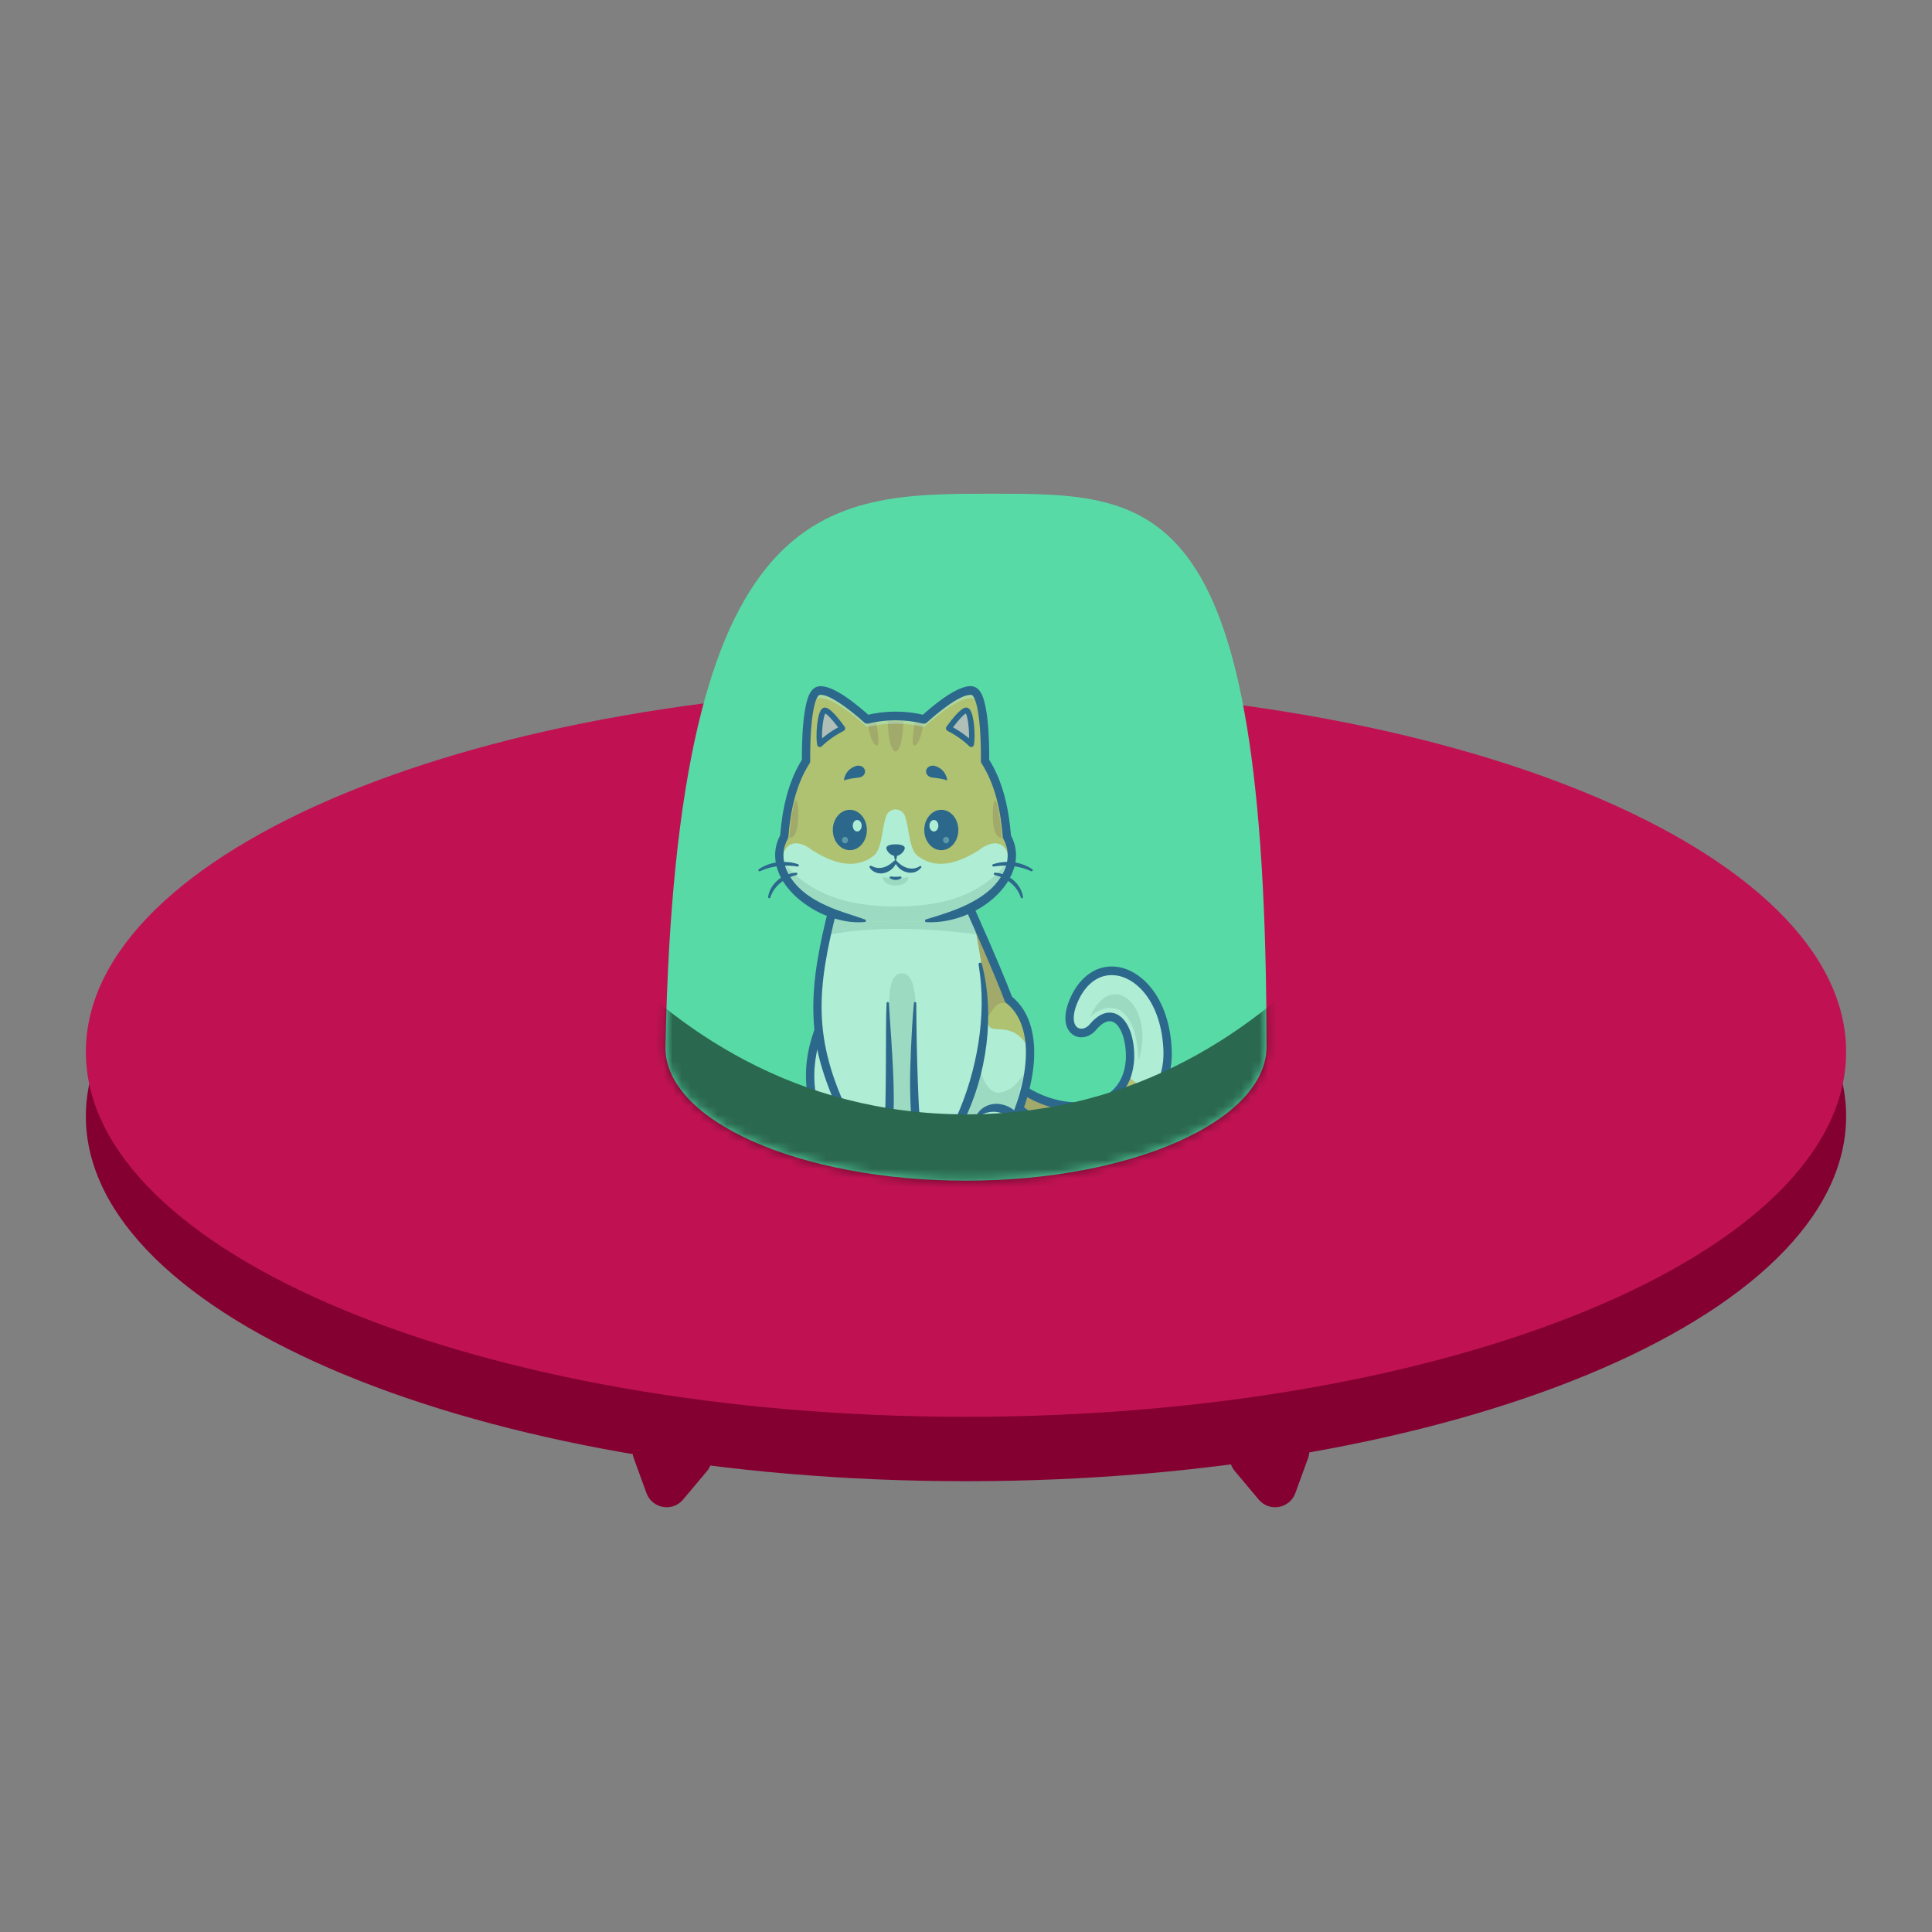 <svg width="214" height="214" viewBox="0 0 214 214" fill="none" xmlns="http://www.w3.org/2000/svg">
    <rect x="0" y="0" width="214" height="214" fill="#808080" stroke="none"/>
    <path
        d="M107 164.067C160.842 164.067 204.489 145.969 204.489 123.644C204.489 101.32 160.842 83.222 107 83.222C53.158 83.222 9.511 101.32 9.511 123.644C9.511 145.969 53.158 164.067 107 164.067Z"
        fill="#840031" />
    <path
        d="M107 156.933C160.842 156.933 204.489 138.836 204.489 116.511C204.489 94.186 160.842 76.089 107 76.089C53.158 76.089 9.511 94.186 9.511 116.511C9.511 138.836 53.158 156.933 107 156.933Z"
        fill="#C01252" />
    <path
        d="M75.663 166.102C74.486 167.504 72.233 167.106 71.607 165.387L70.198 161.517C69.572 159.796 71.043 158.044 72.846 158.362L76.901 159.077C78.704 159.395 79.487 161.545 78.31 162.947L75.663 166.102Z"
        fill="#840031" />
    <path
        d="M143.479 165.387C142.853 167.107 140.6 167.504 139.423 166.102L136.776 162.947C135.599 161.545 136.382 159.395 138.185 159.077L142.24 158.362C144.043 158.044 145.514 159.797 144.888 161.517L143.479 165.387Z"
        fill="#840031" />
    <path
        d="M140.288 115.931C140.288 124.131 125.385 130.778 107 130.778C88.615 130.778 73.552 124.13 73.712 115.931C74.901 54.689 91.51 54.689 109.895 54.689C128.279 54.689 140.288 54.689 140.288 115.931Z"
        fill="#58DAA6" />
    <mask id="mask0_583_167" style="mask-type:alpha" maskUnits="userSpaceOnUse" x="73" y="54"
        width="68" height="77">
        <path
            d="M140.288 115.931C140.288 124.131 125.385 130.778 107 130.778C88.615 130.778 73.552 124.13 73.712 115.931C74.901 54.689 91.51 54.689 109.895 54.689C128.279 54.689 140.288 54.689 140.288 115.931Z"
            fill="#58DAA6" fill-opacity="0.52" />
    </mask>
    <g mask="url(#mask0_583_167)">
        <path
            d="M91.472 112.411C91.472 112.411 88.117 117.998 90.716 123.902L94.957 124.707C94.957 124.707 93.77 118.32 93.937 117.863C94.105 117.405 92.405 112.732 92.343 112.411C92.28 112.091 91.472 112.411 91.472 112.411Z"
            fill="white" />
        <path
            d="M94.957 125.185C94.929 125.185 94.902 125.183 94.874 125.177L90.633 124.373C90.485 124.345 90.36 124.243 90.297 124.101C88.9 120.925 89.186 117.848 89.673 115.826C90.199 113.643 91.046 112.217 91.082 112.158C91.135 112.069 91.215 112.001 91.308 111.964C91.599 111.849 92.138 111.685 92.488 111.886C92.649 111.978 92.757 112.131 92.794 112.316C92.813 112.397 92.971 112.866 93.124 113.319C94.286 116.759 94.486 117.603 94.381 117.988C94.343 118.474 94.871 121.721 95.409 124.616C95.437 124.771 95.391 124.931 95.284 125.043C95.197 125.135 95.079 125.185 94.957 125.185ZM91.037 123.476L94.379 124.11C93.421 118.882 93.438 117.986 93.489 117.754C93.478 117.255 92.592 114.632 92.256 113.636C92.107 113.193 92.018 112.929 91.965 112.762C91.91 112.773 91.846 112.789 91.783 112.808C91.309 113.689 88.968 118.476 91.037 123.476Z"
            fill="#030075" />
        <path
            d="M93.937 125.522C93.937 125.522 89.275 126.184 89.059 125.34C88.558 123.377 91.711 121.571 93.581 123.603"
            fill="white" />
        <path
            d="M93.999 125.997C92.882 126.2 89.588 126.683 88.775 125.821C88.7 125.74 88.621 125.622 88.584 125.475L88.552 125.292C88.449 124.698 88.656 124.053 88.983 123.605C89.484 122.91 90.329 122.503 91.144 122.634C91.207 122.646 91.25 122.709 91.239 122.775C91.233 122.814 91.21 122.845 91.179 122.862C90.858 123.054 90.577 123.239 90.33 123.452C89.843 123.863 89.364 124.452 89.516 125.114L89.535 125.208C89.522 125.152 89.495 125.114 89.483 125.1C89.789 125.206 90.314 125.229 90.703 125.229C91.755 125.224 92.823 125.128 93.875 125.048C94.457 125.009 94.569 125.871 93.999 125.997Z"
            fill="#030075" />
        <path
            d="M111.833 121.831C116.58 127.014 125.798 125.957 128.544 120.279C129.094 119.142 129.385 117.819 129.328 116.324C128.954 107.236 121.121 104.514 118.718 111.386C117.721 114.446 119.977 115.125 121.092 113.726C123.324 111.111 125.258 113.58 125.173 117.246C125.14 117.903 125.033 118.491 124.86 119.017C123.359 123.65 116.944 123.371 112.933 120.417L111.833 121.831Z"
            fill="white" />
        <path fill-rule="evenodd" clip-rule="evenodd"
            d="M111.833 121.831C115.506 125.842 121.857 126.116 125.813 123.403C125.815 123.403 125.817 123.401 125.819 123.399C126.974 122.608 127.924 121.561 128.544 120.279C126.709 120.839 125.519 119.878 124.86 119.017C123.76 122.413 120.017 123.169 116.519 122.166C115.246 121.802 114.004 121.205 112.933 120.416L111.833 121.831Z"
            fill="#FFAC42" />
        <path fill-rule="evenodd" clip-rule="evenodd"
            d="M111.833 121.831C115.506 125.842 121.857 126.116 125.813 123.403C120.135 126.145 116.549 122.237 116.549 122.237L116.519 122.166C115.246 121.803 114.004 121.205 112.933 120.417L111.833 121.831Z"
            fill="#E57C35" />
        <path
            d="M119.773 125.664C119.084 125.664 118.393 125.606 117.709 125.487C115.249 125.06 113.102 123.91 111.501 122.162C111.326 121.97 111.333 121.667 111.517 121.485C111.7 121.303 111.992 121.31 112.167 121.501C115.411 125.042 120.616 125.35 124.08 123.824C127.251 122.427 128.997 119.7 128.869 116.342C128.656 111.184 126.046 108.43 123.71 108.056C121.733 107.738 120.029 109.043 119.153 111.546C118.718 112.884 118.989 113.609 119.389 113.842C119.79 114.075 120.358 113.898 120.738 113.42C120.742 113.416 120.745 113.411 120.748 113.407C122.003 111.938 123.075 112.08 123.602 112.297C124.893 112.825 125.69 114.772 125.633 117.257C125.633 117.261 125.633 117.266 125.632 117.271C125.479 120.276 123.901 121.686 122.604 122.339C119.901 123.701 115.722 123.056 112.667 120.806C112.46 120.653 112.411 120.355 112.557 120.139C112.704 119.923 112.991 119.872 113.199 120.025C115.996 122.086 119.783 122.696 122.203 121.478C123.741 120.703 124.609 119.233 124.713 117.227C124.757 115.247 124.149 113.549 123.265 113.187C122.595 112.913 121.904 113.496 121.441 114.037C120.777 114.865 119.727 115.134 118.94 114.677C118.589 114.473 117.505 113.622 118.283 111.233C118.284 111.23 118.285 111.227 118.286 111.223C119.309 108.299 121.441 106.723 123.85 107.11C126.545 107.542 129.553 110.603 129.788 116.303C129.863 118.269 129.38 120.028 128.354 121.533C127.43 122.888 126.076 123.985 124.439 124.706C123.002 125.339 121.396 125.664 119.773 125.664Z"
            fill="#030075" />
        <path
            d="M120.745 112.631C123.081 110.581 125.886 111.445 126.11 117.491C128.008 111.644 123.227 107.087 120.745 112.631Z"
            fill="#DBDBDB" />
        <path
            d="M92.16 103.319L96.237 125.356C101.958 125.727 107.119 125.773 111.757 125.515C113.377 122.099 114.151 118.927 114.092 116.318C114.039 113.852 113.244 111.888 111.715 110.699C110.786 108.227 109.06 104.284 108.09 102.098C107.66 101.131 107.378 100.507 107.378 100.507L92.292 100.131L92.16 103.319Z"
            fill="white" />
        <path
            d="M112.319 123.144C112.319 123.144 113.174 120.119 113.352 118.83C113.352 118.83 112.771 120.539 110.93 120.987C109.089 121.436 108.453 117.99 108.453 117.99C108.453 117.99 106.345 123.586 106.523 123.949C106.701 124.312 107.036 124.782 107.057 124.696C107.077 124.611 109.24 122.724 110.465 122.917C111.689 123.109 112.3 123.629 112.3 123.629L112.319 123.144Z"
            fill="#DBDBDB" />
        <path
            d="M101.557 125.186C101.557 125.186 101.215 121.751 101.057 120.213C100.9 118.675 102.55 108.176 100.105 107.82C97.66 107.463 98.662 113.549 98.756 117.966C98.851 122.383 98.598 124.391 98.346 124.981C98.094 125.572 101.757 125.632 101.557 125.186Z"
            fill="#DBDBDB" />
        <path
            d="M108.044 101.619L108.738 103.566C102.588 102.723 96.769 102.587 91.472 103.566L92.57 100.568L107.378 100.507L108.044 101.619Z"
            fill="#DBDBDB" />
        <path fill-rule="evenodd" clip-rule="evenodd"
            d="M107.897 102.075C107.897 102.075 107.91 102.144 107.934 102.272V102.274C108.168 103.509 109.397 110.167 109.417 112.631C109.417 112.73 109.417 112.82 109.413 112.905C109.323 115.261 111.999 112.391 114.092 116.318C114.054 114.541 113.631 113.023 112.825 111.871C112.512 111.425 112.142 111.032 111.715 110.699C110.795 108.253 109.093 104.361 108.12 102.163C108.109 102.142 108.1 102.119 108.09 102.098L107.897 102.075Z"
            fill="#FFAC42" />
        <path fill-rule="evenodd" clip-rule="evenodd"
            d="M107.934 102.272V102.274C108.168 103.508 109.397 110.167 109.417 112.63C109.75 112.2 110.103 111.392 110.718 111.145C111.594 110.793 112.828 112.062 112.828 112.062L112.825 111.87C112.512 111.424 112.142 111.032 111.715 110.699C110.795 108.252 109.093 104.36 108.12 102.162C108.052 102.193 107.991 102.229 107.934 102.272Z"
            fill="#E57C35" />
        <path
            d="M105.667 126.155C102.674 126.155 99.512 126.047 96.209 125.833C95.999 125.819 95.825 125.66 95.786 125.445L91.707 103.409C91.701 103.372 91.698 103.335 91.7 103.298L91.832 100.11C91.843 99.85 92.051 99.648 92.303 99.653L107.389 100.029C107.564 100.033 107.72 100.139 107.795 100.303C107.824 100.369 110.744 106.833 112.097 110.401C113.695 111.706 114.545 113.823 114.557 116.532C114.569 119.229 113.744 122.409 112.171 125.726C112.097 125.881 111.949 125.983 111.783 125.992C109.837 126.101 107.795 126.155 105.667 126.155ZM96.622 124.9C101.993 125.238 106.983 125.288 111.463 125.051C112.897 121.958 113.648 119.019 113.637 116.536C113.626 114.079 112.867 112.194 111.44 111.083C111.372 111.03 111.319 110.957 111.288 110.874C110.119 107.768 107.655 102.254 107.083 100.979L92.732 100.621L92.621 103.283L96.622 124.9Z"
            fill="#030075" />
        <path
            d="M92.966 125.183C93.058 126.581 97.411 126.59 98.269 125.572C98.365 125.457 98.451 125.3 98.528 125.107C99.143 123.57 98.667 119.937 98.671 117.002L98.849 115.95L93.575 103.26L92.609 100.937L92.456 100.568C92.241 101.395 92.048 102.188 91.875 102.946C91.827 103.149 91.783 103.35 91.739 103.549C89.713 112.79 90.841 117.183 93.842 123.705C93.842 123.705 92.876 123.786 92.966 125.183Z"
            fill="white" />
        <path
            d="M98.353 125.107C98.968 123.57 98.714 119.763 98.717 116.828L98.673 115.95C98.707 116.574 98.741 117.248 98.756 117.966C98.852 122.383 98.598 124.391 98.346 124.981C98.326 125.027 98.331 125.069 98.353 125.107Z"
            fill="#DBDBDB" />
        <path
            d="M91.472 103.566C91.503 103.56 91.532 103.555 91.564 103.549C92.169 103.44 92.957 103.344 93.575 103.26L92.609 100.938L91.7 102.946L91.472 103.566Z"
            fill="#DBDBDB" />
        <path
            d="M92.726 100.693C90.448 109.62 89.994 115.047 94.081 123.498C94.081 123.498 93.703 124.182 93.703 124.182C93.718 124.18 93.711 124.181 93.712 124.181C93.314 124.259 93.227 124.747 93.257 125.124C93.302 125.526 94.304 125.712 94.649 125.755C95.505 125.86 97.087 125.833 97.745 125.258C97.855 125.035 97.899 124.713 97.939 124.431C98.023 123.752 98.052 123.065 98.075 122.374C98.135 119.568 98.128 116.751 98.145 113.941C98.151 112.999 98.159 112.058 98.203 111.115C98.206 111.04 98.268 110.982 98.34 110.986C98.408 110.99 98.461 111.046 98.464 111.115C98.565 112.986 98.721 114.861 98.824 116.74C98.91 118.414 99.347 124.832 98.429 125.903C97.423 126.998 94.286 126.994 93.068 126.285C92.67 126.073 92.308 125.634 92.322 125.126C92.262 124.26 92.712 123.338 93.628 123.228C93.633 123.226 93.25 123.911 93.251 123.912C92.423 122.109 91.638 120.266 91.058 118.329C89.844 114.463 89.88 110.266 90.563 106.304C90.89 104.327 91.338 102.377 91.838 100.442C92.008 99.847 92.867 100.061 92.726 100.693Z"
            fill="#030075" />
        <path
            d="M93.611 123.23C94.783 123.243 95.946 123.534 97.007 124.039C97.108 124.085 97.055 124.248 96.948 124.22C95.891 123.984 94.779 123.953 93.721 124.18C93.036 124.324 92.911 123.262 93.611 123.23Z"
            fill="#030075" />
        <path
            d="M100.959 119.415C100.997 120.16 100.729 120.909 100.81 121.617C100.81 121.619 101.103 121.526 101.103 121.526C101.274 123.012 101.24 124.422 101.557 125.185C101.639 125.384 101.726 125.547 101.816 125.664C102.626 126.725 106.975 126.933 107.13 125.541C107.286 124.15 106.324 124.021 106.324 124.021C108.473 119.565 108.935 115.364 109.049 111.145L101.157 116.31L101.301 116.385C101.262 117.241 100.914 118.464 100.959 119.415Z"
            fill="white" />
        <path
            d="M101.556 125.185C101.556 125.185 101.104 123.242 100.809 121.621C100.98 123.106 101.24 124.421 101.556 125.185Z"
            fill="#DBDBDB" />
        <path
            d="M100.631 119.415C100.729 118.628 100.964 117.491 101.157 116.31L100.618 116.662C100.58 117.518 100.587 118.464 100.631 119.415Z"
            fill="#DBDBDB" />
        <path
            d="M108.754 106.761C110.23 112.448 109.313 119.026 106.736 124.235L106.384 123.546C106.427 123.553 106.436 123.555 106.471 123.563C107.369 123.781 107.711 124.739 107.595 125.594C107.551 126.076 107.176 126.452 106.79 126.634C105.541 127.271 102.438 127.119 101.476 125.991C101.432 125.938 101.384 125.861 101.353 125.799C101.164 125.408 101.115 125.019 101.049 124.62C100.946 123.902 100.899 123.18 100.863 122.461C100.725 119.608 100.865 116.778 101.02 113.938C101.075 112.994 101.144 112.051 101.23 111.109C101.237 111.034 101.301 110.979 101.373 110.986C101.44 110.993 101.491 111.053 101.491 111.122C101.507 113.949 101.553 116.776 101.657 119.599C101.715 121.002 101.743 122.405 101.879 123.797C101.941 124.315 101.978 124.901 102.177 125.366C102.883 126.056 104.913 126.145 105.845 125.935C106.125 125.873 106.582 125.743 106.665 125.49C106.682 125.359 106.686 125.211 106.673 125.086C106.642 124.788 106.52 124.568 106.257 124.494C106.257 124.494 106.25 124.493 106.266 124.495L105.914 123.806C107.098 121.184 107.92 118.391 108.374 115.532C108.598 114.1 108.724 112.648 108.736 111.197C108.747 109.74 108.634 108.283 108.395 106.846C108.378 106.741 108.445 106.642 108.546 106.624C108.639 106.607 108.729 106.668 108.754 106.761Z"
            fill="#030075" />
        <path
            d="M106.248 124.492C105.201 124.213 104.09 124.188 103.023 124.371C102.916 124.394 102.869 124.229 102.972 124.187C104.056 123.736 105.231 123.504 106.402 123.549C107.099 123.616 106.927 124.669 106.248 124.492Z"
            fill="#030075" />
        <path
            d="M107.897 125.522C107.897 125.522 112.559 126.184 112.775 125.34C113.277 123.377 110.124 121.571 108.253 123.603"
            fill="white" />
        <path
            d="M107.96 125.048C108.88 125.13 109.817 125.206 110.73 125.226C111.245 125.223 111.809 125.247 112.291 125.098C112.323 125.087 112.346 125.074 112.35 125.072C112.355 125.07 112.332 125.079 112.3 125.139C112.294 125.153 112.284 125.171 112.28 125.189C112.304 125.107 112.333 124.883 112.308 124.748C112.269 124.414 112.066 124.077 111.783 123.807C111.034 123.092 109.874 122.978 108.94 123.37C108.736 123.453 108.539 123.567 108.328 123.686C108.232 123.746 108.116 123.622 108.173 123.524C108.696 122.533 109.895 122.092 110.936 122.329C112.327 122.594 113.673 123.936 113.263 125.511C112.973 126.414 111.408 126.3 110.706 126.304C109.735 126.272 108.792 126.164 107.835 125.997C107.259 125.876 107.374 125.003 107.96 125.048Z"
            fill="#030075" />
        <g id='head'>
            <path
                d="M86.625 96.365C86.736 96.663 86.879 96.957 87.049 97.247C87.05 97.25 87.053 97.254 87.053 97.254L87.055 97.256C88.338 99.421 91.228 101.297 95.229 101.911C95.235 101.912 95.241 101.912 95.248 101.913C95.339 101.928 95.43 101.941 95.52 101.952C95.619 101.965 95.718 101.978 95.818 101.991C96.945 102.071 98.071 102.112 99.198 102.112C100.324 102.112 101.45 102.071 102.577 101.991C102.677 101.978 102.776 101.965 102.875 101.952C102.965 101.941 103.056 101.928 103.147 101.913C103.154 101.912 103.16 101.912 103.166 101.911C103.736 101.823 104.283 101.711 104.806 101.573C107.959 100.757 110.24 99.112 111.34 97.256C111.513 96.964 111.658 96.665 111.77 96.365C112.239 95.128 112.187 93.843 111.531 92.675C111.265 89.178 110.468 86.4 109.108 84.293V84.292C109.111 84.166 109.225 77.948 108.067 76.713C106.895 75.465 102.347 79.683 102.347 79.683L102.318 79.675C101.292 79.427 100.246 79.301 99.198 79.301C98.149 79.301 97.103 79.427 96.077 79.675L96.048 79.683C96.048 79.683 91.5 75.465 90.328 76.713C89.17 77.948 89.284 84.166 89.287 84.292V84.293C87.927 86.4 87.13 89.178 86.864 92.675C86.209 93.843 86.156 95.128 86.625 96.365Z"
                fill="white" />
            <path
                d="M100.61 97.135C99.71 97.356 98.766 97.338 97.786 97.135C97.786 98.404 100.61 98.404 100.61 97.135Z"
                fill="#DBDBDB" />
            <path
                d="M87.086 95.855C87.456 98.221 90.182 99.986 93.589 101.573C94.112 101.711 94.659 101.824 95.229 101.911C95.234 101.912 95.241 101.912 95.248 101.914C95.339 101.928 95.43 101.941 95.52 101.952C95.619 101.965 95.718 101.978 95.818 101.991C96.945 102.071 98.071 102.112 99.197 102.112C100.324 102.112 101.45 102.071 102.577 101.991C102.677 101.978 102.776 101.965 102.875 101.952C102.965 101.941 103.056 101.928 103.147 101.914C103.153 101.912 103.16 101.912 103.166 101.911C103.736 101.824 104.283 101.711 104.806 101.573C108.213 99.986 110.939 98.221 111.309 95.855C108.674 98.881 105.056 100.406 99.197 100.406C93.531 100.406 89.721 98.881 87.086 95.855Z"
                fill="#DBDBDB" />
            <path fill-rule="evenodd" clip-rule="evenodd"
                d="M86.625 96.365C86.736 96.663 86.879 96.957 87.049 97.247C87.05 97.25 87.053 97.254 87.053 97.254C85.901 94.17 87.546 92.272 89.961 94.17C92.713 95.925 94.921 96.131 96.622 94.895C97.721 94.254 97.636 91.899 98.142 90.426C98.494 89.401 99.901 89.401 100.252 90.426C100.759 91.899 100.674 94.254 101.773 94.895C103.474 96.131 105.682 95.925 108.434 94.17C110.849 92.272 112.494 94.17 111.34 97.256C111.513 96.964 111.658 96.665 111.77 96.365C112.239 95.128 112.187 93.843 111.531 92.675C111.265 89.178 110.468 86.4 109.108 84.293V84.292C109.111 84.166 109.225 77.948 108.067 76.713C106.895 75.465 102.347 79.683 102.347 79.683L102.318 79.675C101.292 79.427 100.246 79.301 99.198 79.301C98.149 79.301 97.103 79.427 96.077 79.675L96.048 79.683C96.048 79.683 91.5 75.465 90.328 76.713C89.17 77.948 89.284 84.166 89.287 84.292V84.293C87.927 86.4 87.13 89.178 86.864 92.675C86.209 93.843 86.156 95.128 86.625 96.365Z"
                fill="#FFAC42" />
            <path fill-rule="evenodd" clip-rule="evenodd"
                d="M100.069 79.346C100.069 84.543 98.327 84.543 98.327 79.346H100.069Z"
                fill="#E57C35" />
            <path fill-rule="evenodd" clip-rule="evenodd"
                d="M101.412 79.65C101.412 79.65 100.717 83.052 101.412 82.542C102.107 82.032 102.347 79.683 102.347 79.683L101.412 79.65Z"
                fill="#E57C35" />
            <path fill-rule="evenodd" clip-rule="evenodd"
                d="M96.984 79.65C96.984 79.65 97.679 83.052 96.984 82.542C96.289 82.032 96.049 79.683 96.049 79.683L96.984 79.65Z"
                fill="#E57C35" />
            <g opacity="0.48">
                <path
                    d="M89.285 84.126C89.305 82.282 89.451 78.498 90.328 77.563C91.5 76.315 96.048 80.533 96.048 80.533L96.076 80.526C97.103 80.277 98.149 80.151 99.197 80.151C100.246 80.151 101.292 80.277 102.318 80.526L102.347 80.533C102.347 80.533 106.895 76.315 108.067 77.563C108.945 78.498 109.092 82.288 109.111 84.13C109.121 83.131 109.125 77.842 108.067 76.713C106.895 75.465 102.347 79.683 102.347 79.683L102.318 79.675C101.292 79.427 100.246 79.301 99.197 79.301C98.149 79.301 97.103 79.427 96.076 79.675L96.048 79.683C96.048 79.683 91.5 75.465 90.328 76.713C89.272 77.839 89.274 83.114 89.285 84.126Z"
                    fill="white" />
            </g>
            <g opacity="0.37">
                <path
                    d="M109.108 84.294C109.11 84.295 109.111 84.298 109.111 84.298V84.173C109.11 84.242 109.108 84.284 109.108 84.292V84.294Z"
                    fill="white" />
            </g>
            <g opacity="0.37">
                <path
                    d="M89.284 84.3C89.285 84.299 89.287 84.296 89.287 84.296V84.294C89.287 84.284 89.285 84.24 89.285 84.164C89.284 84.211 89.284 84.256 89.284 84.3Z"
                    fill="white" />
            </g>
            <path
                d="M98.177 93.935C98.177 94.213 98.634 94.814 99.198 94.814C99.762 94.814 100.22 94.213 100.22 93.935C100.22 93.657 99.762 93.522 99.198 93.522C98.634 93.522 98.177 93.657 98.177 93.935Z"
                fill="#030075" />
            <path
                d="M99.423 94.347L99.299 95.166C99.282 95.284 99.113 95.283 99.097 95.166L98.973 94.347C98.937 93.986 99.459 93.985 99.423 94.347Z"
                fill="#030075" />
            <path
                d="M99.283 95.334C99.946 96.083 101.014 96.53 101.901 95.932C101.994 95.865 102.108 95.99 102.042 96.083C101.233 97.17 99.533 96.625 99.113 95.446C99.071 95.338 99.209 95.249 99.283 95.334Z"
                fill="#030075" />
            <path
                d="M99.31 95.463C99.039 96.359 97.968 96.969 97.074 96.665C96.772 96.568 96.498 96.372 96.333 96.106C96.292 96.041 96.31 95.953 96.373 95.911C96.418 95.881 96.473 95.882 96.516 95.908C96.946 96.15 97.401 96.198 97.859 96.075C98.33 95.946 98.712 95.662 99.086 95.317C99.185 95.214 99.356 95.328 99.31 95.463Z"
                fill="#030075" />
            <path
                d="M104.264 94.171C105.306 94.171 106.151 93.17 106.151 91.935C106.151 90.7 105.306 89.699 104.264 89.699C103.222 89.699 102.377 90.7 102.377 91.935C102.377 93.17 103.222 94.171 104.264 94.171Z"
                fill="#030075" />
            <path
                d="M103.446 92.1C103.719 92.1 103.94 91.814 103.94 91.463C103.94 91.111 103.719 90.825 103.446 90.825C103.173 90.825 102.951 91.111 102.951 91.463C102.951 91.814 103.173 92.1 103.446 92.1Z"
                fill="white" />
            <g opacity="0.37">
                <path
                    d="M104.795 93.415C104.979 93.415 105.129 93.253 105.129 93.053C105.129 92.853 104.979 92.691 104.795 92.691C104.61 92.691 104.46 92.853 104.46 93.053C104.46 93.253 104.61 93.415 104.795 93.415Z"
                    fill="white" />
            </g>
            <path
                d="M94.132 94.171C95.174 94.171 96.019 93.17 96.019 91.935C96.019 90.7 95.174 89.699 94.132 89.699C93.09 89.699 92.246 90.7 92.246 91.935C92.246 93.17 93.09 94.171 94.132 94.171Z"
                fill="#030075" />
            <path
                d="M94.95 92.1C95.223 92.1 95.445 91.814 95.445 91.463C95.445 91.111 95.223 90.825 94.95 90.825C94.677 90.825 94.456 91.111 94.456 91.463C94.456 91.814 94.677 92.1 94.95 92.1Z"
                fill="white" />
            <g opacity="0.37">
                <path
                    d="M93.602 93.415C93.786 93.415 93.936 93.253 93.936 93.053C93.936 92.853 93.786 92.691 93.602 92.691C93.417 92.691 93.267 92.853 93.267 93.053C93.267 93.253 93.417 93.415 93.602 93.415Z"
                    fill="white" />
            </g>
            <path
                d="M103.459 84.81C102.343 84.73 102.255 86.059 103.371 86.139C103.961 86.2 104.478 86.298 104.922 86.435C104.922 86.435 104.842 85.172 103.459 84.81Z"
                fill="#030075" />
            <path
                d="M94.937 84.81C96.053 84.73 96.141 86.059 95.025 86.139C94.436 86.2 93.918 86.298 93.474 86.435C93.474 86.435 93.555 85.172 94.937 84.81Z"
                fill="#030075" />
            <path
                d="M105.089 80.674C106.023 81.145 106.853 81.729 107.582 82.431C107.772 81.335 107.526 78.761 107.045 78.697C106.619 78.641 105.511 80.096 105.089 80.674Z"
                fill="#FFA6CA" />
            <path
                d="M107.582 82.75C107.506 82.75 107.431 82.72 107.374 82.665C106.671 81.988 105.857 81.415 104.955 80.961C104.873 80.92 104.812 80.842 104.791 80.749C104.769 80.656 104.789 80.558 104.845 80.481C106.437 78.295 106.907 78.356 107.083 78.38C107.225 78.399 107.349 78.482 107.452 78.628C107.907 79.274 108.053 81.507 107.884 82.487C107.864 82.602 107.786 82.696 107.679 82.733C107.648 82.744 107.615 82.75 107.582 82.75ZM105.558 80.563C106.198 80.914 106.793 81.323 107.336 81.785C107.374 80.751 107.187 79.353 106.979 79.031C106.785 79.127 106.301 79.58 105.558 80.563Z"
                fill="#030075" />
            <path
                d="M93.306 80.674C92.372 81.145 91.542 81.729 90.813 82.431C90.623 81.335 90.869 78.761 91.35 78.697C91.775 78.641 92.884 80.096 93.306 80.674Z"
                fill="#FFA6CA" />
            <path
                d="M90.813 82.75C90.78 82.75 90.747 82.745 90.716 82.734C90.609 82.697 90.531 82.602 90.511 82.488C90.342 81.507 90.488 79.275 90.943 78.629C91.046 78.483 91.169 78.399 91.311 78.38C91.489 78.357 91.957 78.296 93.55 80.482C93.606 80.558 93.626 80.656 93.604 80.749C93.583 80.842 93.522 80.92 93.439 80.962C92.538 81.416 91.724 81.989 91.021 82.665C90.963 82.721 90.889 82.75 90.813 82.75ZM91.416 79.032C91.207 79.354 91.02 80.751 91.059 81.786C91.602 81.323 92.197 80.914 92.837 80.564C92.094 79.58 91.61 79.128 91.416 79.032Z"
                fill="#030075" />
            <path
                d="M95.802 102.124C94.726 102.231 93.581 102.083 92.487 101.753C92.061 101.63 91.591 101.456 91.182 101.284C90.95 101.17 90.568 101.006 90.347 100.872C88.052 99.614 85.684 97.315 85.87 94.388C85.921 93.697 86.136 93.022 86.467 92.434L86.405 92.637C86.522 91.145 86.737 89.651 87.125 88.191C87.513 86.734 88.083 85.307 88.905 84.026L88.827 84.293L88.823 83.834C88.829 82.116 88.881 80.403 89.154 78.701C89.338 77.752 89.585 76.152 90.727 76.017C92.354 75.829 95.126 78.237 96.354 79.325L95.941 79.217C97.009 78.956 98.101 78.823 99.198 78.823C100.294 78.823 101.386 78.956 102.454 79.217L102.041 79.325C103.337 78.176 105.437 76.388 107.091 76.04C108.3 75.798 108.764 76.696 109.043 77.757C109.423 79.291 109.497 80.868 109.554 82.437C109.575 83.034 109.573 83.694 109.568 84.293L109.49 84.026C111.124 86.579 111.752 89.639 111.99 92.636C111.991 92.643 111.928 92.434 111.928 92.434C113.48 95.241 111.851 98.099 109.623 99.847C107.767 101.313 105.284 102.165 103.051 102.156C102.901 102.159 102.743 102.149 102.594 102.141C102.429 102.13 102.406 101.89 102.559 101.84C102.747 101.782 102.942 101.717 103.131 101.665C104.546 101.237 105.907 100.801 107.213 100.151C108.472 99.53 109.713 98.707 110.576 97.554C111.234 96.673 111.697 95.581 111.608 94.463C111.568 93.921 111.401 93.394 111.134 92.916C111.098 92.852 111.078 92.782 111.073 92.712C110.959 91.266 110.752 89.83 110.383 88.446C110.016 87.065 109.481 85.735 108.726 84.56C108.673 84.479 108.647 84.385 108.648 84.293C108.651 83.704 108.655 83.053 108.635 82.465C108.598 81.263 108.528 80.046 108.335 78.866C108.243 78.324 108.119 77.728 107.881 77.26C107.785 77.12 107.746 76.981 107.553 76.967C106.245 76.918 103.678 79.124 102.652 80.041C102.536 80.147 102.38 80.181 102.241 80.148C101.745 80.027 101.238 79.934 100.73 79.872C100.221 79.811 99.709 79.78 99.198 79.779C98.175 79.779 97.149 79.905 96.154 80.148C96.002 80.185 95.851 80.14 95.742 80.04C95.313 79.649 94.857 79.263 94.398 78.897C93.938 78.531 93.466 78.181 92.983 77.864C92.386 77.485 91.8 77.122 91.146 76.983C90.926 76.948 90.721 76.928 90.6 77.12C90.284 77.614 90.169 78.269 90.06 78.866C89.962 79.449 89.9 80.049 89.853 80.65C89.761 81.854 89.732 83.084 89.747 84.293C89.748 84.392 89.719 84.484 89.669 84.56C88.914 85.735 88.379 87.065 88.012 88.447C87.643 89.831 87.436 91.267 87.322 92.713C87.317 92.786 87.294 92.857 87.261 92.917C86.189 94.809 87.041 96.864 88.445 98.281C88.629 98.444 88.806 98.637 89.002 98.783L89.337 99.052L89.69 99.296C90.088 99.578 90.56 99.826 90.989 100.054C91.107 100.108 91.449 100.274 91.573 100.332C92.79 100.884 94.076 101.26 95.34 101.685C95.503 101.735 95.674 101.799 95.834 101.857C95.966 101.901 95.939 102.114 95.802 102.124Z"
                fill="#030075" />
            <path
                d="M99.812 97.28C99.46 97.537 98.939 97.525 98.585 97.281C98.537 97.247 98.525 97.18 98.557 97.13C98.579 97.096 98.616 97.079 98.653 97.083C98.929 97.106 99.189 97.135 99.463 97.109C99.463 97.109 99.74 97.084 99.742 97.084C99.846 97.072 99.897 97.219 99.812 97.28Z"
                fill="#030075" />
            <path
                d="M109.994 95.731C111.422 95.253 113.075 95.422 114.339 96.276C114.467 96.364 114.358 96.569 114.218 96.502C113.242 96.056 112.185 95.854 111.12 95.887C110.764 95.896 110.401 95.928 110.053 95.981C109.907 96.003 109.854 95.782 109.994 95.731Z"
                fill="#030075" />
            <path fill-rule="evenodd" clip-rule="evenodd"
                d="M110.948 92.785C110.948 92.785 110.805 90.138 110.365 88.863C109.926 87.587 109.548 92.977 110.948 92.785Z"
                fill="#E57C35" />
            <path fill-rule="evenodd" clip-rule="evenodd"
                d="M87.448 92.785C87.448 92.785 87.591 90.138 88.031 88.863C88.47 87.587 88.848 92.977 87.448 92.785Z"
                fill="#E57C35" />
            <path
                d="M110.206 96.662C111.647 96.741 113.081 97.82 113.316 99.351C113.34 99.505 113.128 99.564 113.076 99.417C112.626 98.068 111.468 97.249 110.179 96.918C110.028 96.889 110.052 96.656 110.206 96.662Z"
                fill="#030075" />
            <path
                d="M88.334 95.98C86.936 95.763 85.477 95.9 84.178 96.502C84.039 96.569 83.928 96.363 84.058 96.276C84.685 95.845 85.425 95.59 86.172 95.508C86.546 95.466 86.924 95.458 87.298 95.495C87.673 95.531 88.038 95.6 88.402 95.731C88.466 95.755 88.501 95.828 88.478 95.895C88.457 95.958 88.395 95.993 88.334 95.98Z"
                fill="#030075" />
            <path
                d="M88.217 96.918C86.927 97.249 85.77 98.068 85.32 99.417C85.268 99.563 85.055 99.505 85.08 99.351C85.315 97.82 86.749 96.741 88.19 96.662C88.344 96.656 88.368 96.888 88.217 96.918Z"
                fill="#030075" />
        </g>
        <path
            d="M111.789 125.206C111.893 124.974 111.796 124.656 111.652 124.444C111.614 124.378 111.497 124.292 111.581 124.217C111.658 124.164 111.727 124.264 111.792 124.3C112.083 124.523 112.292 124.888 112.281 125.275C112.263 125.663 111.712 125.586 111.789 125.206Z"
            fill="#030075" />
        <path
            d="M109.887 125.206C109.992 124.974 109.895 124.656 109.75 124.444C109.712 124.378 109.595 124.293 109.68 124.217C109.757 124.164 109.825 124.264 109.89 124.3C110.182 124.523 110.391 124.888 110.38 125.275C110.361 125.663 109.811 125.586 109.887 125.206Z"
            fill="#030075" />
        <path
            d="M106.068 126.11C106.172 125.878 106.075 125.56 105.931 125.348C105.892 125.282 105.776 125.196 105.86 125.121C105.937 125.067 106.006 125.168 106.071 125.204C106.362 125.427 106.571 125.792 106.56 126.179C106.542 126.567 105.991 126.49 106.068 126.11Z"
            fill="#030075" />
        <path
            d="M104.123 126.11C104.228 125.878 104.131 125.56 103.986 125.348C103.948 125.282 103.831 125.196 103.916 125.121C103.993 125.067 104.061 125.168 104.126 125.204C104.417 125.427 104.627 125.792 104.616 126.179C104.597 126.567 104.046 126.49 104.123 126.11Z"
            fill="#030075" />
        <path
            d="M89.287 125.338C89.248 124.987 89.415 124.631 89.656 124.399C89.728 124.328 89.81 124.27 89.892 124.214C89.927 124.189 89.975 124.199 89.998 124.235C90.017 124.265 90.015 124.302 89.996 124.329C89.84 124.521 89.717 124.767 89.733 125.021C89.736 125.085 89.745 125.15 89.771 125.206C89.772 125.208 89.775 125.212 89.774 125.205C89.85 125.541 89.379 125.669 89.287 125.338Z"
            fill="#030075" />
        <path
            d="M90.714 125.381C90.669 124.974 90.892 124.577 91.197 124.343C91.264 124.304 91.356 124.187 91.425 124.279C91.446 124.311 91.44 124.352 91.417 124.38C91.227 124.608 91.078 124.971 91.2 125.249C91.276 125.585 90.805 125.713 90.714 125.381Z"
            fill="#030075" />
        <path
            d="M93.264 125.88C93.22 125.473 93.443 125.076 93.747 124.842C93.814 124.802 93.906 124.686 93.975 124.778C93.996 124.81 93.99 124.851 93.967 124.878C93.777 125.107 93.629 125.47 93.75 125.748C93.826 126.083 93.356 126.212 93.264 125.88Z"
            fill="#030075" />
        <path
            d="M94.88 126.043C94.836 125.636 95.059 125.239 95.364 125.005C95.431 124.966 95.523 124.849 95.591 124.941C95.612 124.973 95.607 125.014 95.583 125.042C95.394 125.27 95.245 125.633 95.367 125.911C95.443 126.247 94.972 126.375 94.88 126.043Z"
            fill="#030075" />
        <path
            d="M160.5 85.6C160.5 99.789 154.863 113.397 144.83 123.43C134.797 133.463 121.189 139.1 107 139.1C92.811 139.1 79.203 133.463 69.17 123.43C59.137 113.397 53.5 99.789 53.5 85.6C53.5 85.6 69.17 123.43 107 123.43C144.83 123.43 160.5 85.6 160.5 85.6Z"
            fill="black" />
    </g>
</svg>